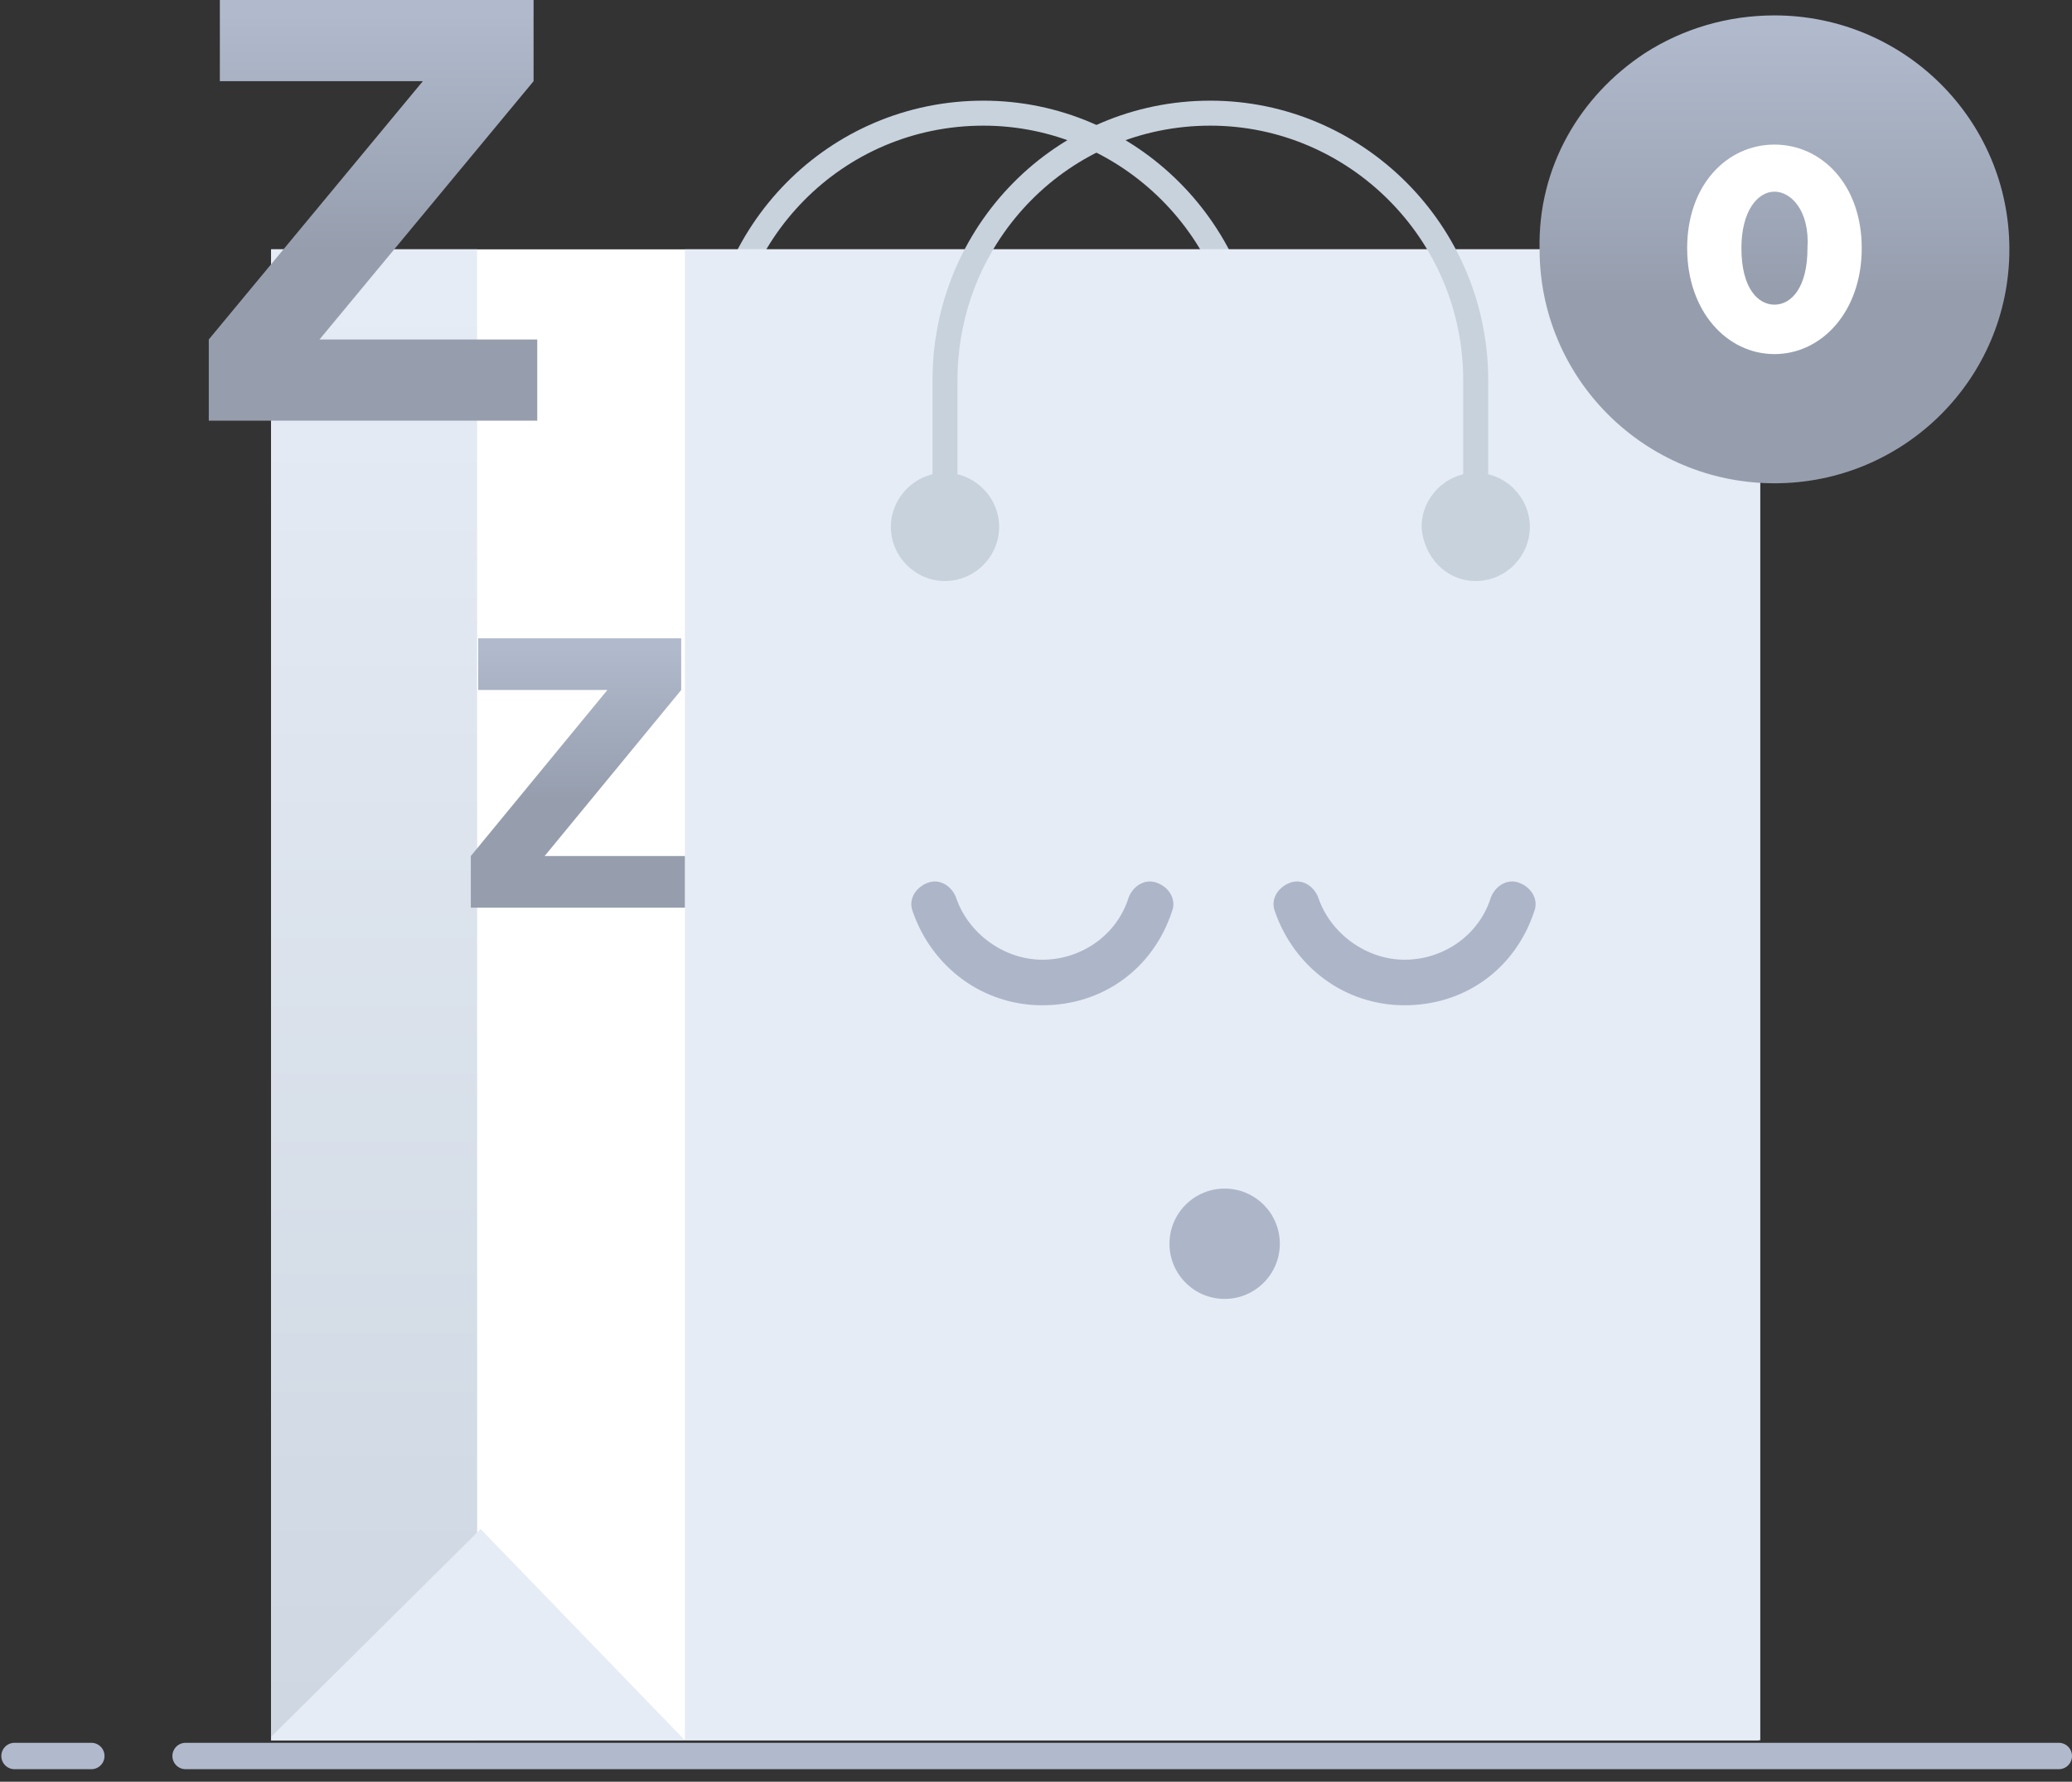 <svg width="157" height="135" viewBox="0 0 157 135" fill="none" xmlns="http://www.w3.org/2000/svg">
<rect x="0" y="0" width="157" height="135" fill="#333333" stroke="none"/>
<path d="M54.409 39.925V28.813C54.409 17.701 63.272 8.574 74.516 8.574C85.495 8.574 94.622 17.569 94.622 28.813V39.925" stroke="#C7D2DD" stroke-width="1.894" stroke-miterlimit="10" stroke-linecap="round" stroke-linejoin="round"/>
<path d="M123.195 122.468C123.724 122.203 123.856 121.938 124.385 121.806" stroke="#FF78B7" stroke-width="0.612" stroke-linecap="round" stroke-linejoin="round"/>
<path d="M14.063 133.05H156" stroke="#B1B9CC" stroke-width="2" stroke-miterlimit="10" stroke-linecap="round" stroke-linejoin="round"/>
<path d="M1.1 133.05H6.92" stroke="#B1B9CC" stroke-width="2" stroke-miterlimit="10" stroke-linecap="round" stroke-linejoin="round"/>
<path d="M133.248 18.892H20.545V131.859H133.248V18.892Z" fill="white"/>
<path d="M133.512 18.892H51.896V131.859H133.38V18.892H133.512Z" fill="#E6ECF5"/>
<path d="M36.154 18.892H20.545V131.859H36.154V18.892Z" fill="url(#paint0_linear_5146_6641)"/>
<path d="M51.896 131.859H20.545V131.595L36.419 115.854L51.896 131.859Z" fill="#E6ECF5"/>
<path d="M71.605 44.025C73.854 44.025 75.706 42.173 75.706 39.925C75.706 37.676 73.854 35.824 71.605 35.824C69.357 35.824 67.505 37.676 67.505 39.925C67.505 42.173 69.357 44.025 71.605 44.025Z" fill="#C7D2DD"/>
<path d="M111.818 44.025C114.067 44.025 115.919 42.173 115.919 39.925C115.919 37.676 114.067 35.824 111.818 35.824C109.57 35.824 107.718 37.676 107.718 39.925C107.85 42.173 109.57 44.025 111.818 44.025Z" fill="#C7D2DD"/>
<path d="M71.605 39.925V28.813C71.605 17.701 80.468 8.574 91.712 8.574C102.691 8.574 111.818 17.569 111.818 28.813V39.925" stroke="#C7D2DD" stroke-width="1.894" stroke-miterlimit="10" stroke-linecap="round" stroke-linejoin="round"/>
<path d="M124.642 4.023C127.498 2.192 130.867 1.167 134.457 1.167C144.272 1.167 152.255 9.077 152.255 18.892C152.255 28.707 144.272 36.618 134.457 36.618C124.642 36.618 116.658 28.707 116.658 18.892C116.511 12.666 119.734 7.246 124.642 4.023Z" fill="url(#paint1_linear_5146_6641)"/>
<path d="M134.454 26.829C130.879 26.829 127.84 23.619 127.84 18.803C127.84 13.987 130.879 10.955 134.454 10.955C138.029 10.955 141.068 13.987 141.068 18.803C141.068 23.619 138.029 26.829 134.454 26.829ZM134.454 23.084C135.705 23.084 136.957 21.835 136.957 18.803C137.135 15.949 135.705 14.522 134.454 14.522C133.203 14.522 131.951 15.949 131.951 18.803C131.951 21.835 133.203 23.084 134.454 23.084Z" fill="white"/>
<path d="M78.981 76.169C74.437 76.169 70.62 73.262 69.166 69.083C68.803 68.174 69.348 67.266 70.257 66.902C71.165 66.539 72.074 67.084 72.438 67.992C73.347 70.718 76.073 72.717 78.981 72.717C81.889 72.717 84.616 70.9 85.524 67.992C85.888 67.084 86.797 66.539 87.706 66.902C88.614 67.266 89.16 68.174 88.796 69.083C87.342 73.444 83.525 76.169 78.981 76.169Z" fill="#ADB6C8"/>
<path d="M106.427 76.169C101.883 76.169 98.066 73.262 96.612 69.083C96.248 68.174 96.794 67.266 97.702 66.902C98.611 66.539 99.52 67.084 99.883 67.992C100.792 70.718 103.519 72.717 106.427 72.717C109.335 72.717 112.061 70.9 112.97 67.992C113.334 67.084 114.242 66.539 115.151 66.902C116.06 67.266 116.605 68.174 116.242 69.083C114.788 73.444 110.971 76.169 106.427 76.169Z" fill="#ADB6C8"/>
<path d="M92.795 98.417C95.104 98.417 96.975 96.546 96.975 94.237C96.975 91.929 95.104 90.058 92.795 90.058C90.486 90.058 88.614 91.929 88.614 94.237C88.614 96.546 90.486 98.417 92.795 98.417Z" fill="#ADB6C8"/>
<path d="M16.659 6.151V0H40.43V6.151L24.21 25.721H40.709V31.871H15.82V25.721L32.04 6.151H16.659Z" fill="url(#paint2_linear_5146_6641)"/>
<path d="M36.235 52.28V48.366H51.616V52.28L41.269 64.861H51.896V68.775H35.675V64.861L46.023 52.28H36.235Z" fill="url(#paint3_linear_5146_6641)"/>
<defs>
<linearGradient id="paint0_linear_5146_6641" x1="28.315" y1="21.899" x2="28.315" y2="130.234" gradientUnits="userSpaceOnUse">
<stop offset="0.003" stop-color="#E6ECF5"/>
<stop offset="1" stop-color="#CED7E2"/>
</linearGradient>
<linearGradient id="paint1_linear_5146_6641" x1="134.457" y1="2.398" x2="134.457" y2="22.297" gradientUnits="userSpaceOnUse">
<stop stop-color="#B0BACC"/>
<stop offset="1" stop-color="#969EAE"/>
</linearGradient>
<linearGradient id="paint2_linear_5146_6641" x1="28.267" y1="1.107" x2="28.267" y2="18.996" gradientUnits="userSpaceOnUse">
<stop stop-color="#B0BACC"/>
<stop offset="1" stop-color="#969EAE"/>
</linearGradient>
<linearGradient id="paint3_linear_5146_6641" x1="43.787" y1="49.075" x2="43.787" y2="60.53" gradientUnits="userSpaceOnUse">
<stop stop-color="#B0BACC"/>
<stop offset="1" stop-color="#969EAE"/>
</linearGradient>
</defs>
</svg>
